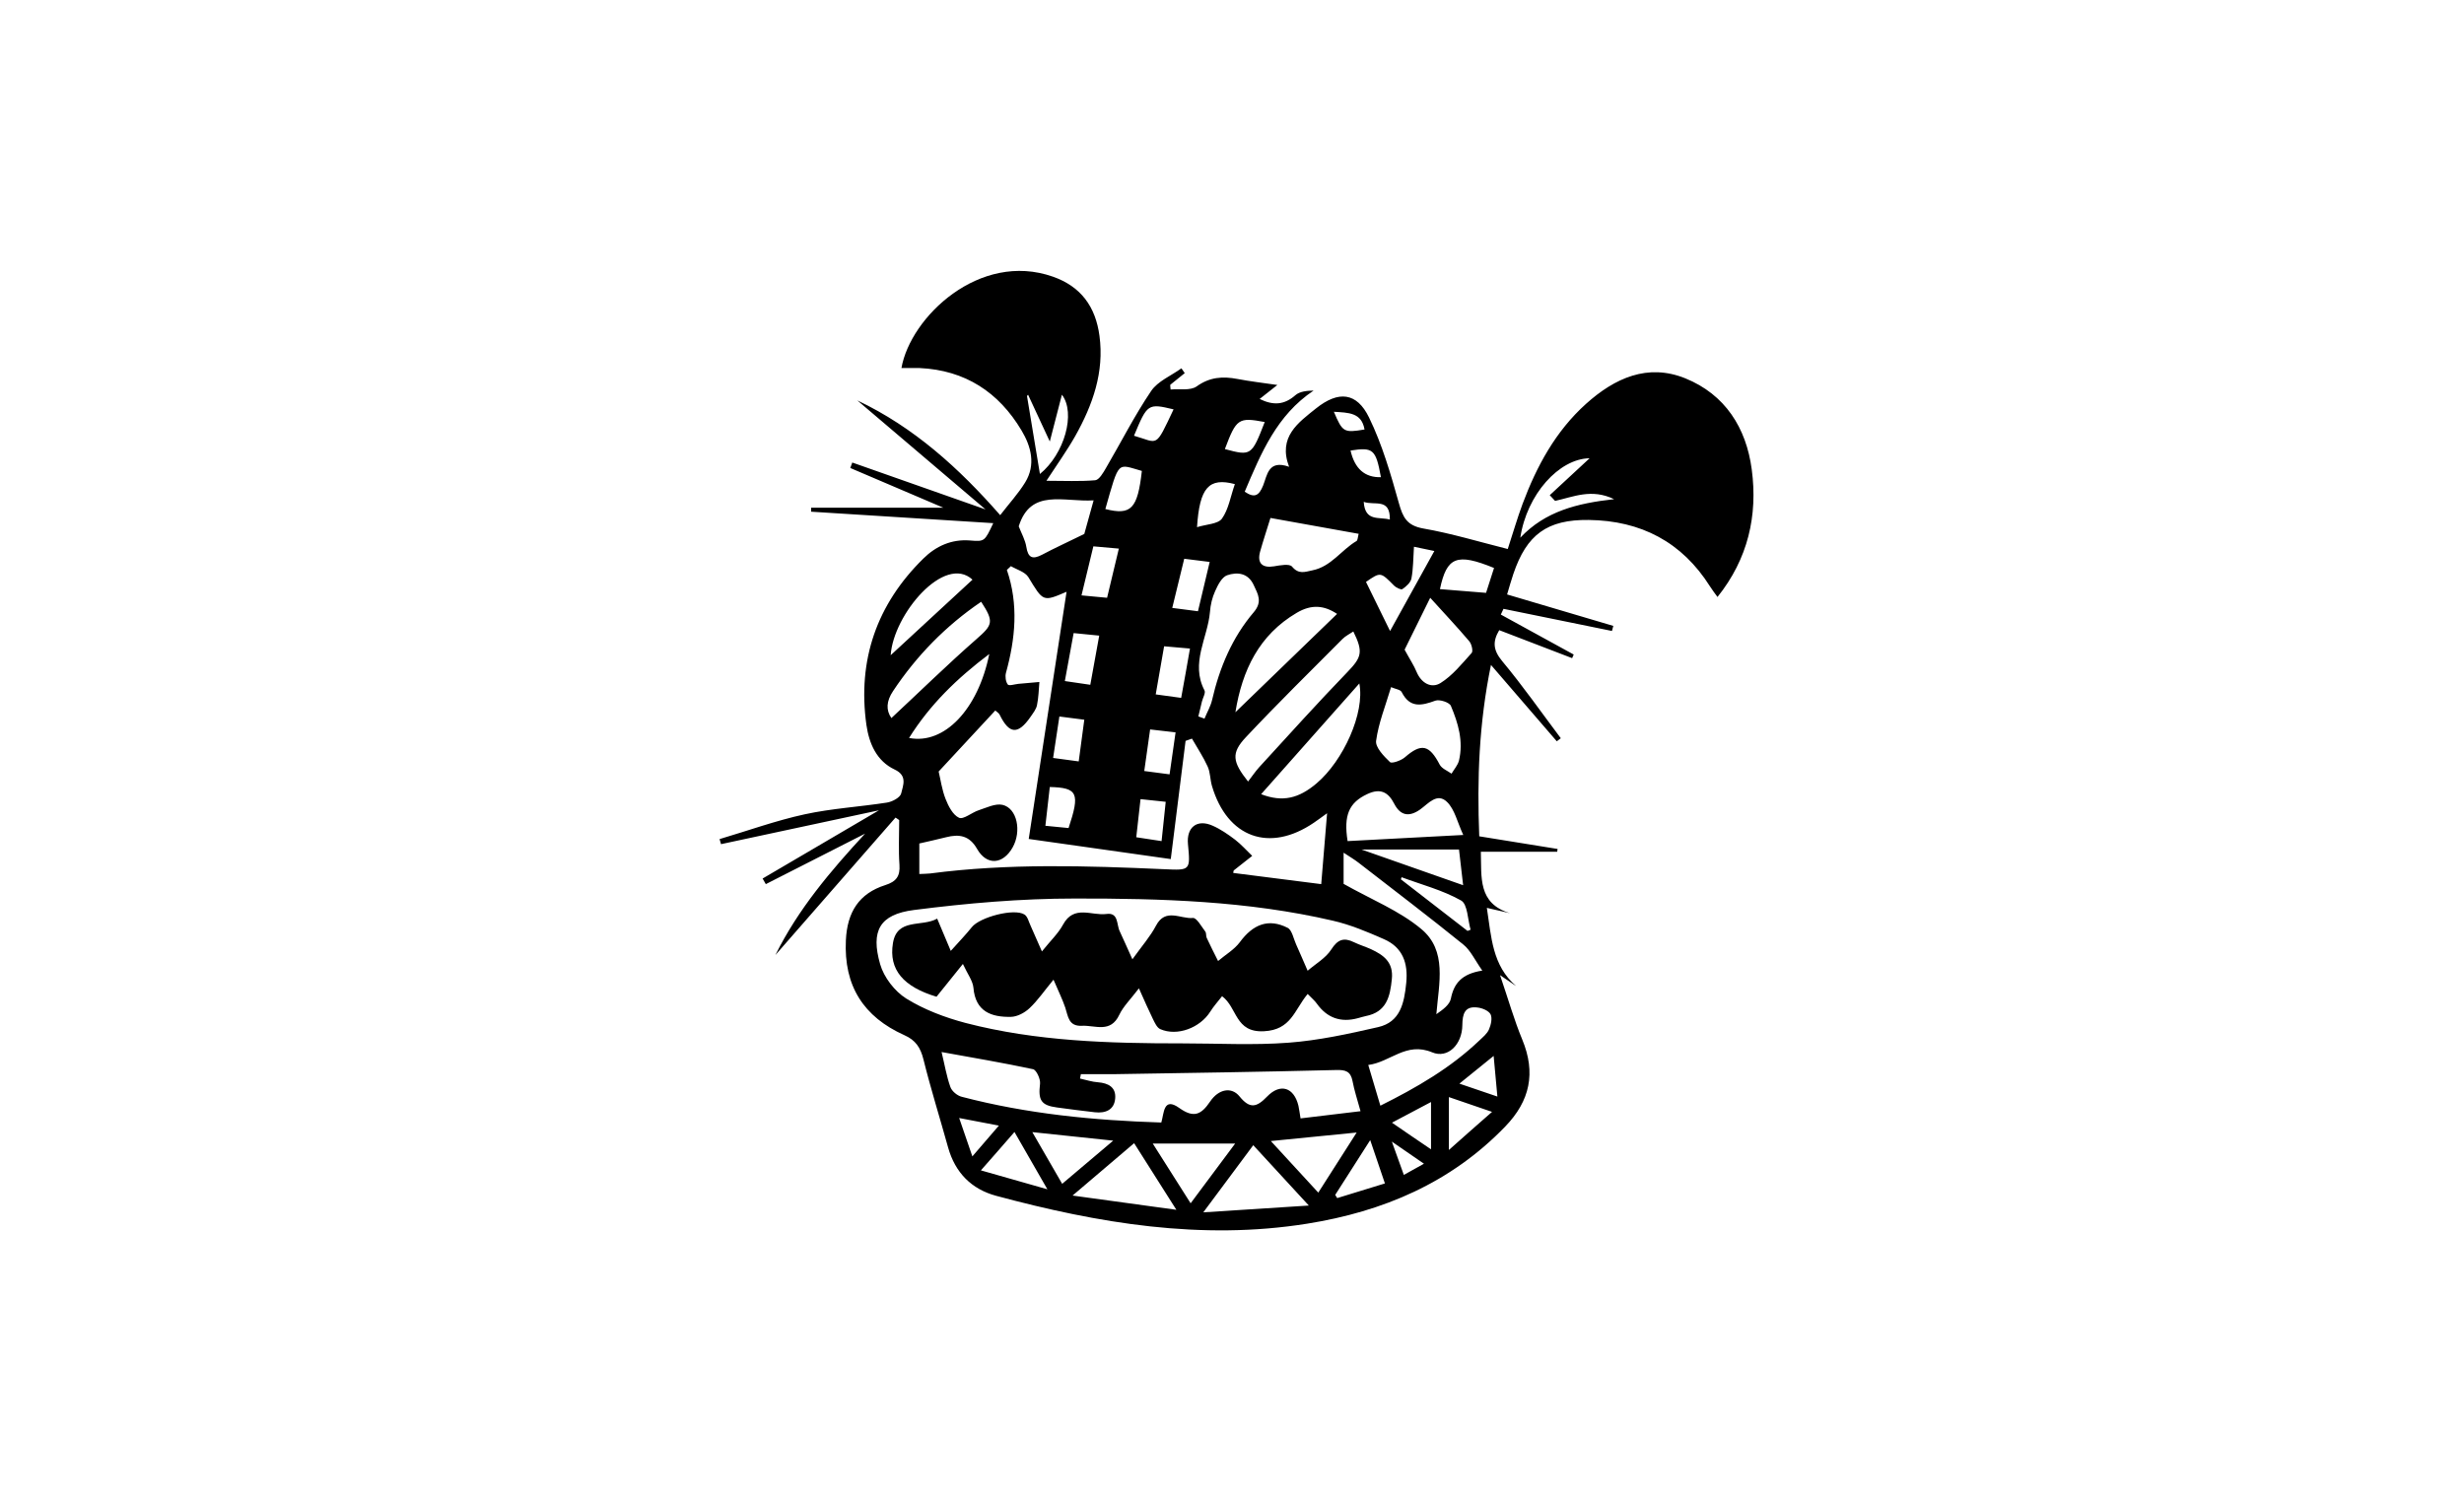 <?xml version="1.0" encoding="UTF-8"?>
<svg id="Capa_1" data-name="Capa 1" xmlns="http://www.w3.org/2000/svg" viewBox="0 0 184.91 112.94">
  <path d="m67.2,61.36c-3,3.44-6.01,6.87-9.01,10.31,1.7-3.43,4.13-6.3,6.73-9.11-2.48,1.26-4.97,2.53-7.45,3.79-.08-.14-.16-.28-.24-.42,2.9-1.7,5.8-3.4,8.73-5.12-3.94.84-7.9,1.69-11.85,2.54-.04-.13-.07-.26-.11-.38,2.13-.63,4.23-1.39,6.39-1.86,2.02-.44,4.12-.56,6.17-.88.4-.06,1-.38,1.07-.69.14-.6.49-1.33-.49-1.79-1.36-.64-1.92-1.96-2.12-3.35-.68-4.87.78-9.05,4.27-12.48.94-.93,2.11-1.47,3.5-1.36,1.1.09,1.1.08,1.75-1.3-4.61-.29-9.14-.58-13.67-.86,0-.1,0-.2,0-.3h9.92c-2.21-.94-4.6-1.96-6.98-2.98.05-.14.1-.28.15-.41,3.3,1.16,6.6,2.32,10,3.52-3.24-2.75-6.43-5.47-9.62-8.18,4.24,2.01,7.63,5.08,10.72,8.61.67-.87,1.35-1.61,1.87-2.45.82-1.33.45-2.71-.27-3.91-1.71-2.87-4.23-4.52-7.64-4.68-.25-.01-.5,0-.75,0-.2,0-.41,0-.62,0,.67-3.82,5.86-8.79,11.36-6.86,2.12.74,3.21,2.27,3.5,4.44.37,2.73-.51,5.19-1.81,7.51-.61,1.08-1.34,2.1-2.17,3.37,1.32,0,2.5.06,3.66-.04.3-.03.6-.56.81-.92,1.13-1.93,2.14-3.93,3.39-5.78.5-.74,1.5-1.14,2.27-1.7l.25.36c-.36.29-.73.59-1.09.88,0,.12.02.24.03.35.66-.06,1.48.1,1.95-.23.99-.71,1.96-.77,3.07-.56.94.18,1.89.29,2.99.45-.49.38-.88.69-1.33,1.05,1.04.51,1.86.44,2.68-.28.33-.29.87-.34,1.37-.35-2.77,1.85-3.94,4.69-5.17,7.59.74.5,1.07.3,1.38-.46.31-.77.38-1.97,1.95-1.41-.85-2.25.69-3.31,2.02-4.38,1.69-1.35,3.06-1.21,3.98.68.99,2.03,1.63,4.25,2.24,6.43.3,1.07.6,1.68,1.83,1.9,2.12.37,4.19,1,6.34,1.54.39-1.19.71-2.3,1.11-3.38,1.06-2.84,2.48-5.46,4.77-7.52,2.14-1.92,4.61-3.05,7.44-1.91,2.99,1.21,4.58,3.72,4.99,6.84.46,3.46-.28,6.71-2.57,9.57-.2-.28-.4-.53-.56-.79-2.11-3.34-5.19-4.94-9.1-4.99-3.12-.04-4.66,1.09-5.66,4.05-.17.51-.32,1.03-.47,1.54,2.69.8,5.33,1.58,7.97,2.36-.03.13-.07.25-.1.38-2.71-.55-5.43-1.11-8.14-1.66-.07.14-.13.29-.2.43l5.47,3c-.04.09-.08.18-.12.27-1.8-.69-3.6-1.38-5.47-2.1-.51.86-.46,1.5.22,2.32,1.55,1.86,2.94,3.85,4.4,5.79-.1.08-.2.15-.3.23-1.59-1.84-3.18-3.69-4.94-5.73-.9,4.37-1.05,8.56-.88,12.86,1.99.32,3.94.64,5.88.95-.01.07-.02.14-.03.21h-5.73c.06,1.9-.24,3.88,2.19,4.61-.54-.12-1.09-.25-1.74-.4.34,2.18.4,4.33,2.2,5.87-.29-.2-.58-.39-1.21-.82.63,1.84,1.06,3.37,1.67,4.84,1.03,2.49.58,4.6-1.28,6.52-4.08,4.23-9.17,6.38-14.86,7.29-7.95,1.27-15.68-.03-23.34-2.09-1.86-.5-3.08-1.74-3.61-3.63-.61-2.2-1.3-4.39-1.85-6.61-.22-.88-.58-1.44-1.44-1.82-3.05-1.37-4.55-3.69-4.38-7.13.1-2.1.98-3.5,2.96-4.13.82-.26,1.12-.67,1.06-1.52-.08-1.12-.02-2.24-.02-3.36-.08-.06-.17-.11-.25-.17Zm21.5,16.94c2.67,0,5.34.15,7.99-.05,2.26-.17,4.51-.66,6.73-1.17,1.67-.38,1.96-1.81,2.11-3.31.15-1.49-.26-2.67-1.67-3.29-1.25-.55-2.53-1.09-3.85-1.39-6.37-1.48-12.88-1.67-19.37-1.66-4.02,0-8.06.35-12.05.86-2.58.33-3.26,1.56-2.54,4.07.28.98,1.09,2.03,1.95,2.57,1.35.84,2.92,1.43,4.47,1.84,5.32,1.38,10.78,1.53,16.24,1.53Zm-12.84-35.81c-.1.09-.2.19-.3.28.89,2.59.64,5.16-.07,7.73-.07.27-.02.66.14.87.09.12.51-.02.79-.05.53-.05,1.06-.1,1.58-.14-.05.58-.06,1.17-.18,1.74-.06.31-.29.59-.48.87-.94,1.36-1.6,1.32-2.32-.15-.06-.13-.22-.22-.33-.32-1.44,1.55-2.84,3.05-4.25,4.58.14.57.24,1.35.52,2.06.21.54.55,1.2,1.01,1.41.33.15.95-.39,1.46-.56.59-.19,1.26-.53,1.8-.41,1.1.25,1.45,1.98.76,3.2-.73,1.29-1.95,1.37-2.67.1-.57-1-1.34-1.12-2.32-.87-.66.17-1.33.31-2.01.47v2.29c.33-.02.57-.01.81-.04,5.85-.77,11.72-.58,17.58-.32,1.94.09,1.96.1,1.77-1.88-.12-1.27.68-1.9,1.84-1.39.6.26,1.16.65,1.69,1.05.47.36.86.81,1.29,1.22-.46.36-.92.72-1.37,1.08-.04.03-.04.13-.05.2,2.19.28,4.37.56,6.6.84.15-1.75.29-3.44.44-5.32-.46.33-.72.53-.99.71-3.33,2.27-6.5,1.13-7.65-2.76-.14-.48-.12-1.01-.32-1.45-.33-.73-.78-1.4-1.18-2.1-.16.06-.32.11-.48.17-.36,2.9-.72,5.8-1.11,8.87-3.5-.49-6.93-.98-10.66-1.51.96-6.3,1.9-12.45,2.84-18.55-1.79.77-1.75.74-2.87-1.1-.25-.4-.89-.57-1.34-.84Zm5.25,38.14l-.06.31c.45.1.9.25,1.35.28.77.06,1.35.37,1.29,1.19-.06.88-.72,1.15-1.53,1.06-.95-.11-1.9-.23-2.84-.36-1.2-.16-1.42-.55-1.27-1.78.04-.35-.27-1.03-.52-1.09-2.24-.48-4.5-.86-6.87-1.29.23.94.37,1.81.66,2.62.11.32.52.66.86.74,4.89,1.28,9.88,1.77,14.97,1.93.21-.7.15-1.95,1.35-1.09,1.08.77,1.64.51,2.31-.48.64-.95,1.61-1.13,2.21-.39.78.96,1.29.82,2.07.01,1-1.03,2.02-.68,2.35.69.06.27.09.55.16.95,1.53-.18,2.98-.36,4.5-.54-.25-.9-.47-1.57-.6-2.26-.14-.73-.52-.85-1.22-.83-5.52.14-11.05.22-16.58.31-.86.01-1.73,0-2.59,0Zm12.55-21.98c.29-.37.54-.75.84-1.08,2.19-2.39,4.36-4.8,6.61-7.13,1.06-1.1,1.22-1.5.45-3.05-.28.19-.58.33-.81.56-2.43,2.44-4.89,4.86-7.25,7.37-1.13,1.2-1.01,1.85.16,3.33Zm10.73-7.08c-.42,1.41-.94,2.69-1.12,4.02-.07.49.58,1.16,1.04,1.6.14.13.83-.11,1.12-.36,1.23-1.07,1.83-.95,2.61.55.16.3.58.46.89.68.19-.33.47-.63.56-.99.34-1.44-.06-2.8-.61-4.1-.11-.26-.84-.5-1.16-.39-1.04.38-1.91.58-2.53-.64-.09-.19-.47-.23-.79-.37Zm6.85,21.27c-.56-.79-.88-1.52-1.43-1.96-2.58-2.09-5.23-4.1-7.86-6.14-.31-.24-.65-.44-1.12-.75v2.34c2.09,1.18,4.18,2.01,5.82,3.38,1.97,1.63,1.33,4.08,1.14,6.4.49-.34,1-.71,1.09-1.17.23-1.15.82-1.86,2.35-2.1Zm-1.43-10.18c-.45-.97-.64-1.91-1.21-2.47-.75-.74-1.41.12-2.03.56-.81.57-1.47.48-1.94-.43-.45-.88-1.04-1.19-2.02-.73-1.37.64-1.79,1.58-1.48,3.53,2.73-.14,5.45-.29,8.68-.46Zm-19.89-8.9c.16.06.31.11.47.17.19-.47.46-.92.57-1.4.56-2.43,1.51-4.69,3.13-6.59.66-.78.32-1.34,0-2.02-.42-.93-1.24-1.01-2-.75-.4.14-.7.74-.9,1.19-.22.48-.35,1.03-.39,1.57-.17,1.95-1.48,3.83-.41,5.88.1.19-.12.55-.19.83-.09.37-.18.75-.27,1.12Zm4.72,5.84c1.61.62,2.83.32,4.17-.82,1.99-1.69,3.63-5.27,3.2-7.49-2.53,2.86-4.91,5.54-7.37,8.31Zm8.94,23.38c2.75-1.37,5.28-2.84,7.43-4.89.27-.26.59-.51.73-.84.15-.34.26-.84.12-1.13-.14-.27-.62-.47-.97-.51-.98-.13-1.14.49-1.15,1.32-.01,1.45-1.09,2.54-2.27,2.04-1.95-.81-3.13.74-4.79.95.33,1.1.6,2.01.91,3.06Zm-8.24-44.11c-.28.91-.55,1.72-.78,2.54-.23.86.17,1.23,1.04,1.09.46-.08,1.17-.21,1.36.02.5.6.96.4,1.53.28,1.41-.28,2.17-1.53,3.31-2.2.09-.06.09-.28.16-.54-2.26-.41-4.44-.8-6.62-1.19Zm10.07,9.89c.39.72.7,1.18.9,1.67.36.85,1.11,1.25,1.79.83.9-.56,1.61-1.45,2.34-2.26.12-.14,0-.68-.19-.89-.9-1.06-1.86-2.08-2.92-3.25-.74,1.51-1.4,2.83-1.92,3.89Zm-11.36,37.18c-1.22,1.64-2.37,3.18-3.75,5.04,2.78-.18,5.18-.33,7.92-.51-1.55-1.68-2.81-3.05-4.17-4.53Zm-1.34-32.49c2.59-2.51,5.12-4.95,7.63-7.38-.95-.63-1.9-.75-3.03-.08-2.82,1.66-4.09,4.3-4.6,7.46Zm-25.82.44c2.15-2,4.22-4.03,6.39-5.93,1.21-1.06,1.34-1.29.35-2.8-2.65,1.8-4.84,4.04-6.61,6.7-.51.76-.54,1.43-.13,2.02Zm18.22,31.9c-1.53,1.31-2.93,2.49-4.62,3.93,2.74.38,5.07.69,7.79,1.07-1.18-1.87-2.13-3.36-3.17-5Zm-8.66-46.29c.22.56.49,1.03.57,1.54.13.83.47.96,1.18.59.94-.5,1.91-.94,3.17-1.56.14-.52.4-1.45.7-2.52-2.25.14-4.72-.93-5.62,1.95Zm12.9,50.8c1.17-1.56,2.19-2.93,3.34-4.48h-6.18c.97,1.54,1.85,2.92,2.84,4.48Zm9.58-.8c.99-1.56,1.86-2.92,2.88-4.51-2.3.23-4.26.42-6.44.64,1.26,1.37,2.35,2.55,3.56,3.87Zm-24.69-40.42c-2.45,1.85-4.46,3.81-6.02,6.3,2.64.52,5.18-2.14,6.02-6.3Zm-1.26-5.58c-2.1-1.94-5.94,2.61-6.14,5.67,2-1.84,4.07-3.76,6.14-5.67Zm10.56,42.1c-2.13-.23-3.96-.42-6.07-.64.82,1.41,1.5,2.59,2.24,3.88,1.3-1.1,2.43-2.05,3.83-3.24Zm33.16-48.01c-.13-.14-.26-.29-.4-.43,1.02-.94,2.03-1.88,2.99-2.77-2.29.03-4.71,2.71-5.2,5.96,1.87-1.98,4.25-2.58,7.04-2.89-1.7-.82-3.06-.17-4.43.13Zm-7.21,26.16h-7.32c2.41.85,4.95,1.74,7.63,2.68-.1-.89-.19-1.7-.31-2.68Zm-5.16-16.42c1.09-1.98,2.18-3.94,3.31-5.98-.54-.11-1.01-.21-1.53-.32-.06.9-.05,1.66-.19,2.38-.06.31-.39.6-.68.8-.1.07-.47-.11-.62-.26-1.02-1.03-1.01-1.04-2.11-.28.59,1.2,1.17,2.37,1.8,3.67Zm-30.72,40.5c1.79.51,3.23.92,4.99,1.42-.92-1.6-1.66-2.88-2.47-4.3-.81.93-1.53,1.76-2.52,2.88Zm38.5-45.21c-2.79-1.14-3.54-.83-4.05,1.59,1.14.09,2.27.18,3.46.28.2-.64.39-1.21.6-1.87Zm-33.33-9.49c-.61-1.32-1.12-2.42-1.63-3.51-.03.03-.05.07-.08.1.33,1.99.66,3.97.97,5.85,1.84-1.5,2.71-4.57,1.65-5.95-.28,1.07-.57,2.21-.91,3.52Zm10.09,8.8c-.31,1.26-.59,2.4-.9,3.69.7.09,1.28.17,1.93.25.31-1.29.59-2.46.88-3.7-.7-.09-1.22-.15-1.92-.24Zm-.23,10.44c.23-1.26.44-2.42.66-3.7-.73-.07-1.32-.12-1.94-.17-.22,1.28-.42,2.4-.63,3.61.68.1,1.24.17,1.9.26Zm-4.67-11.2c-.73-.07-1.28-.12-1.92-.17-.3,1.24-.58,2.38-.89,3.68.73.07,1.31.12,1.92.18.3-1.25.57-2.37.88-3.68Zm-2.15,10.22c.23-1.26.44-2.42.67-3.69-.71-.07-1.27-.13-1.92-.19-.22,1.22-.43,2.35-.66,3.6.68.1,1.23.18,1.91.28Zm21,34.18c-.99,1.55-1.81,2.82-2.62,4.1.05.08.1.16.15.24,1.15-.35,2.31-.71,3.58-1.1-.37-1.08-.68-2-1.1-3.24Zm9.15-2.13c-1.25-.43-2.26-.78-3.24-1.11v3.97c1.19-1.06,2.13-1.89,3.24-2.86Zm-29.02-45.24c1.94.49,2.42-.02,2.74-2.86-1.87-.52-1.68-.86-2.74,2.86Zm9.72-1.87c-1.95-.52-2.65.26-2.84,3.23.71-.22,1.57-.23,1.87-.64.5-.7.64-1.65.97-2.59Zm-11.72,20.82c.15-1.09.27-2.05.42-3.14-.67-.08-1.21-.15-1.87-.24-.16,1.06-.31,2.02-.47,3.11.67.09,1.25.17,1.93.26Zm7.27-2.19c-.69-.08-1.25-.14-1.91-.22-.15,1.06-.28,2.02-.44,3.12.68.09,1.26.17,1.9.25.15-1.07.29-2.01.45-3.15Zm21.91,14.9c.08-.03.16-.06.23-.09-.22-.75-.22-1.91-.71-2.19-1.38-.78-2.97-1.19-4.47-1.75-.02.05-.03.1-.05.16,1.67,1.29,3.33,2.58,5,3.87Zm-31.35-10.8c-.1.93-.21,1.88-.33,2.91.73.07,1.25.12,1.74.17.87-2.62.69-3.03-1.42-3.08Zm6.81.91c-.12,1.04-.21,1.92-.32,2.86.68.1,1.24.19,1.9.29.11-1.04.21-1.96.31-2.95-.68-.07-1.2-.13-1.89-.2Zm18.87,24.28c1.03.71,1.95,1.34,2.93,2v-3.55c-1.03.55-1.89,1-2.93,1.55Zm-12.54-50.55c1.97.53,2.01.5,2.99-2.03-1.97-.37-2.13-.26-2.99,2.03Zm-6.82-1c1.86.53,1.56,1,2.97-1.98-1.92-.46-1.97-.43-2.97,1.98Zm26.99,46.54c-.91.74-1.66,1.34-2.57,2.08,1.02.35,1.84.63,2.85.97-.1-1.09-.18-1.97-.28-3.05Zm-39.12,7.54c.72-.84,1.29-1.49,1.99-2.31-1.1-.21-1.95-.37-2.98-.57.36,1.04.63,1.84.99,2.88Zm30.66-50.97c-.38-2.09-.58-2.27-2.28-2q.47,2.05,2.28,2Zm-3.53-4.91c.65,1.54.75,1.59,2.3,1.33-.22-1.28-1.21-1.26-2.3-1.33Zm4.35,54.77c.36,1.01.62,1.72.9,2.5.54-.3.95-.53,1.51-.84-.8-.56-1.46-1.01-2.41-1.66Zm-2.11-48.01c.1,1.52,1.16,1.1,1.96,1.33.03-1.66-1.16-1.03-1.96-1.33Z" style="stroke-width: 0px;"/>
  <path d="m98.11,74.62c-.98,1.19-1.22,2.67-3.26,2.77-2.18.11-1.98-1.77-3.14-2.63-.3.39-.63.75-.88,1.15-.77,1.23-2.49,1.88-3.76,1.32-.25-.11-.41-.48-.55-.76-.32-.65-.61-1.32-1.05-2.3-.63.83-1.17,1.35-1.47,1.98-.66,1.41-1.81.78-2.81.83-1.01.05-1.03-.71-1.25-1.37-.21-.62-.5-1.2-.88-2.09-.71.86-1.19,1.57-1.8,2.14-.36.34-.92.64-1.39.65-1.47.03-2.67-.39-2.82-2.19-.05-.52-.44-1.02-.79-1.78-.77.96-1.38,1.72-1.98,2.46-2.47-.74-3.6-2.02-3.27-4.02.31-1.91,2.16-1.19,3.32-1.84.34.8.62,1.47,1.02,2.42.63-.7,1.13-1.22,1.58-1.78.59-.75,3.18-1.44,3.95-.95.24.15.32.55.46.84.25.55.48,1.1.85,1.93.65-.81,1.23-1.35,1.59-2.02.82-1.5,2.15-.64,3.25-.79.93-.13.75.8,1,1.3.26.55.5,1.11.95,2.1.74-1.03,1.35-1.72,1.77-2.52.71-1.36,1.85-.49,2.77-.58.28-.03.64.64.93,1.02.09.12.04.34.11.48.27.58.56,1.15.85,1.73.55-.47,1.21-.85,1.63-1.41.99-1.35,2.16-1.81,3.59-1.08.33.17.44.81.63,1.23.3.66.58,1.33.87,1.99.6-.52,1.36-.95,1.77-1.59.49-.77.95-.92,1.71-.55.41.2.85.33,1.27.52.95.44,1.7.98,1.57,2.24-.13,1.34-.41,2.48-1.95,2.78-.2.04-.4.11-.6.16q-1.92.52-3.07-1.08c-.16-.23-.38-.41-.7-.74Z" style="stroke-width: 0px;"/>
</svg>